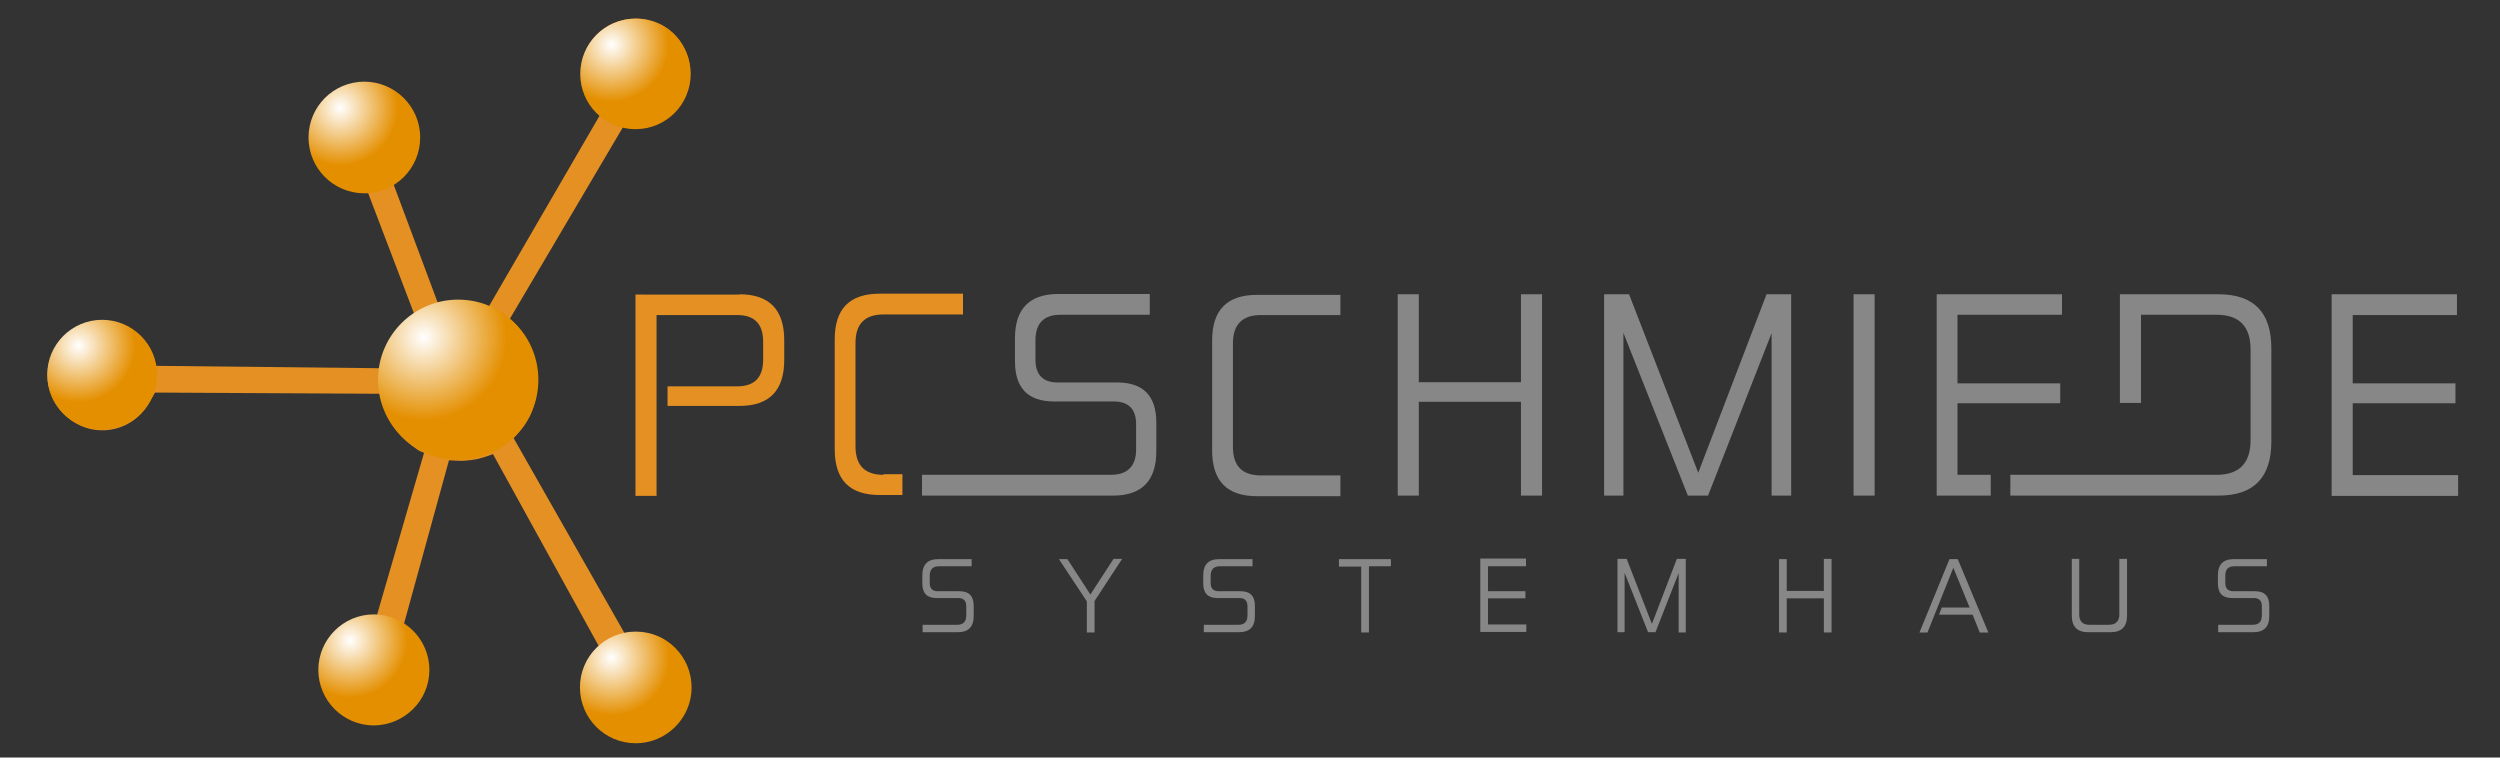 <svg xmlns="http://www.w3.org/2000/svg" xmlns:xlink="http://www.w3.org/1999/xlink" id="Ebene_1" x="0px" y="0px" viewBox="0 0 841.9 255.1" style="enable-background:new 0 0 841.9 255.1;" xml:space="preserve"><rect x="0" y="0" width="841.9" height="255.1" fill="#333333" stroke="none"/><style type="text/css">	.st0{fill:#E49023;}	.st1{fill:#878787;}	.st2{fill-rule:evenodd;clip-rule:evenodd;fill:url(#SVGID_1_);}	.st3{fill-rule:evenodd;clip-rule:evenodd;fill:url(#SVGID_00000039091571515319382440000002833601472447145641_);}	.st4{fill-rule:evenodd;clip-rule:evenodd;fill:url(#SVGID_00000114794242482770588160000016379547639954555565_);}	.st5{fill-rule:evenodd;clip-rule:evenodd;fill:url(#SVGID_00000043424879762254076380000000327126817857513404_);}	.st6{fill-rule:evenodd;clip-rule:evenodd;fill:url(#SVGID_00000006668213554552234290000006751527836210908307_);}	.st7{fill-rule:evenodd;clip-rule:evenodd;fill:url(#SVGID_00000106869257655170972710000016192925549033288866_);}</style><path class="st0" d="M204.6,247.1c-8.4-5-11.4-16.3-6.1-25.2c0.7-1.3,2.2-2.7,3.1-4.4L166,152.9c-1.4,0.6-3,1.1-4.5,1.5 c-0.1,0-0.3,0.1-0.4,0.1c-1.8,0.4-3.6,0.6-5.5,0.7c-1.5,0-2.9-0.1-4.4-0.2c0,0,0,0,0,0l-15.3,55.6c3.7,2.6,6.7,6.3,7.8,10.6 c2.6,9.9-3.5,19.6-13,22c-9.9,2.6-19.9-2.9-22.5-12.9c-2.4-9.5,3.5-19.6,13.4-22.1c1.4-0.4,3.4-0.4,5.3-0.9l15.9-54.8 c-0.5-0.3-1.1-0.4-1.6-0.7c-0.3-0.2-0.5-0.3-0.8-0.5c-1.2-0.8-2.3-1.7-3.4-2.6c-2.2-2-4.2-4.3-5.7-7c-0.3-0.5-0.6-1-0.8-1.6 c-0.6-1.2-1.1-2.4-1.5-3.6c-0.2-0.7-0.4-1.4-0.6-2.1c-0.1-0.6-0.4-1.2-0.5-1.8l-75.7-0.4c-1,1.7-1.5,2.5-2.2,3.8 c-5.2,8.8-16.3,11.4-24.7,6.4c-8.8-5.2-12-16.2-6.8-25c5-8.4,16.3-11.4,25.2-6.2c4.2,2.5,7.4,6.6,8.8,12l75.5,0.8 c0.5-1.9,1.1-3.6,1.7-5.2c0.5-1.2,1.1-2.4,1.8-3.6c0.1-0.2,0.2-0.4,0.3-0.6c2.1-3.4,4.8-6.2,7.9-8.3l-15.7-41.2 c-1.9-0.3-2.9-0.5-4.3-0.7c-10.1-1.7-16.5-11.1-14.9-20.8c1.7-10.1,10.7-17,20.9-15.4c9.6,1.6,16.5,11.1,14.8,21.3 c-0.8,4.8-3.5,9.3-8,12.5l15.2,40.7c0.1,0,0.2-0.1,0.3-0.1c3.1-0.8,6.1-1,9.1-0.7c0.2,0,0.4,0,0.7,0.1c1.4,0.2,2.8,0.4,4.1,0.8 c0.1,0,0.1,0,0.2,0c0.8,0.2,1.6,0.4,2.4,0.6l37.8-65.1c-6.2-5.9-8.6-15.3-3.9-23.3c5-8.4,16.3-11.4,25.2-6.2 c8.4,5,11.4,16.3,6.4,24.8c-4.2,7.2-12.3,10.3-19.9,8.7l-38.6,65.4l-0.1,0.2c3.8,3.1,6.5,6.9,8.1,11l1.3,6.9 c0.5,4.5-0.2,8.8-1.7,12.7c-0.4,1-0.8,2-1.4,2.9c-0.1,0.1-0.1,0.3-0.2,0.4c-1.2,2-2.8,3.9-4.5,5.7l0,0.1l37.3,65.6 c4.4-0.8,9.2-0.2,13,2c8.8,5.2,11.4,16.3,6.4,24.8C224.4,249.1,213.5,252.3,204.6,247.1z"></path><g>	<path class="st1" d="M764.9,148.7c0,12.1-5.9,18.2-17.8,18.2h-10.7h-2.4h-57v-7h57h2.4h10c7.7,0,11.5-3.9,11.5-11.7v-30.5  c0-7.8-3.8-11.7-11.5-11.7h-25.4v29.7h-7.1V99.1h33.2c11.9,0,17.8,6.1,17.8,18.2V148.7z"></path>	<path class="st1" d="M389.4,152c0,9.9-4.9,14.9-14.6,14.9h-11.1h-53.2v-7h53.2h10.4c5.6,0,8.5-2.9,8.5-8.6l0-8.4  c0-5.1-2.5-7.7-7.5-7.7h-20.1c-8.8,0-13.2-4.5-13.2-13.5v-7.8c0-9.9,4.9-14.9,14.6-14.9h30.8v7h-30.1c-5.6,0-8.4,2.9-8.4,8.6v6.5  c0,5.1,2.5,7.7,7.5,7.7h20c8.8,0,13.2,4.5,13.2,13.5V152z"></path>	<path class="st1" d="M451.4,99.1v7h-26.8c-6.3,0-9.4,3.2-9.4,9.6v34.8c0,6.4,3.1,9.6,9.4,9.6h26.8v7h-28.1  c-10.1,0-15.1-5.1-15.1-15.4v-37c0-10.3,5-15.4,15.1-15.4H451.4z"></path>	<path class="st1" d="M477.8,99.1v29.6h34.4V99.1h7.1v67.8h-7.1v-31.6h-34.4v31.6h-7.1V99.1H477.8z"></path>	<path class="st1" d="M548.6,99.1l23.3,60.1l23-60.1h8.3v67.8h-6.6v-54.7l-21.4,54.7h-6.8l-21.7-54.8v54.8h-6.5V99.1H548.6z"></path>	<path class="st1" d="M631.3,99.1v67.8h-7.1V99.1H631.3z"></path>	<polygon class="st1" points="659.2,159.9 659.2,135.8 693.8,135.8 693.8,129.1 659.2,129.1 659.2,106 694.4,106 694.4,99.1   652.2,99.1 652.2,166.9 670.4,166.9 670.4,159.9  "></polygon>	<path class="st1" d="M827.4,99.1v7h-35.1v23h34.6v6.7h-34.6v24.2h35.5v7h-42.6V99.1H827.4z"></path>	<g>		<path class="st1" d="M327.2,188.2v2.5h-11c-2,0-3.1,1-3.1,3.2v2.4c0,1.9,0.9,2.8,2.7,2.8h7.3c3.2,0,4.8,1.6,4.8,4.9v3.5   c0,3.6-1.8,5.4-5.3,5.4h-11.9v-2.5h11.6c2.1,0,3.1-1,3.1-3.2v-3c0-1.9-0.9-2.8-2.7-2.8h-7.3c-3.2,0-4.8-1.6-4.8-4.9v-2.8   c0-3.6,1.8-5.4,5.3-5.4H327.2z"></path>		<path class="st1" d="M359.4,188.2l7.8,12l7.8-12h2.9l-9.3,14.2V213h-2.6v-10.5l-9.4-14.2H359.4z"></path>		<path class="st1" d="M421.8,188.2v2.5h-11c-2,0-3.1,1-3.1,3.2v2.4c0,1.9,0.9,2.8,2.8,2.8h7.3c3.2,0,4.8,1.6,4.8,4.9v3.5   c0,3.6-1.8,5.4-5.3,5.4h-11.9v-2.5H417c2.1,0,3.1-1,3.1-3.2v-3c0-1.9-0.9-2.8-2.7-2.8H410c-3.2,0-4.8-1.6-4.8-4.9v-2.8   c0-3.6,1.8-5.4,5.3-5.4H421.8z"></path>		<path class="st1" d="M468.4,188.2v2.5h-7.4V213h-2.6v-22.2h-7.5v-2.5H468.4z"></path>		<path class="st1" d="M513.9,188.2v2.5h-12.8v8.4h12.6v2.4h-12.6v8.8h12.9v2.5h-15.5v-24.7H513.9z"></path>		<path class="st1" d="M547.8,188.2l8.5,21.9l8.4-21.9h3V213h-2.4V193l-7.8,19.9H555l-7.9-20v20h-2.4v-24.7H547.8z"></path>		<path class="st1" d="M601.7,188.2V199h12.5v-10.8h2.6V213h-2.6v-11.5h-12.5V213h-2.6v-24.7H601.7z"></path>		<path class="st1" d="M663.3,204.6l-5.5-13.4l-8.7,21.8h-2.7l10.1-24.7h2.8l10.3,24.7h-2.9l-2.4-6h-11.3l0.9-2.4H663.3z"></path>		<path class="st1" d="M700.2,188.2v18.7c0,2.3,1.1,3.5,3.4,3.5h6.6c2.3,0,3.5-1.2,3.5-3.5v-18.7h2.6v19.1c0,3.7-1.8,5.6-5.5,5.6   h-7.6c-3.7,0-5.5-1.9-5.5-5.6v-19.1H700.2z"></path>		<path class="st1" d="M763.4,188.2v2.5h-11c-2,0-3,1-3,3.2v2.4c0,1.9,0.9,2.8,2.7,2.8h7.3c3.2,0,4.8,1.6,4.8,4.9v3.5   c0,3.6-1.8,5.4-5.3,5.4H747v-2.5h11.6c2.1,0,3.1-1,3.1-3.2v-3c0-1.9-0.9-2.8-2.7-2.8h-7.3c-3.2,0-4.8-1.6-4.8-4.9v-2.8   c0-3.6,1.8-5.4,5.3-5.4H763.4z"></path>	</g></g><radialGradient id="SVGID_1_" cx="26.447" cy="116.407" r="38.966" gradientUnits="userSpaceOnUse">	<stop offset="0" style="stop-color:#FFFFFF"></stop>	<stop offset="0.49" style="stop-color:#E48F00"></stop>	<stop offset="1" style="stop-color:#E48F00"></stop></radialGradient><circle class="st2" cx="34.4" cy="126.2" r="18.5"></circle><radialGradient id="SVGID_00000095302212935281279930000002433033538182464673_" cx="142.717" cy="113.576" r="57.052" gradientUnits="userSpaceOnUse">	<stop offset="0" style="stop-color:#FFFFFF"></stop>	<stop offset="0.49" style="stop-color:#E48F00"></stop>	<stop offset="1" style="stop-color:#E48F00"></stop></radialGradient><path style="fill-rule:evenodd;clip-rule:evenodd;fill:url(#SVGID_00000095302212935281279930000002433033538182464673_);" d=" M127.3,127.9c0,14.9,12.1,27,27,27c14.9,0,27-12.1,27-27c0-14.9-12.1-27-27-27C139.4,100.9,127.3,113,127.3,127.9z"></path><path class="st0" d="M297.5,159.9c-6.3,0-9.4-3.2-9.4-9.6v-34.8c0-6.4,3.1-9.6,9.4-9.6h26.8l0-7h-28.1c-10.1,0-15.1,5.1-15.1,15.4 l0,37c0,10.3,5,15.4,15.1,15.4h7.7l0-7H297.5z"></path><path class="st0" d="M249,99.1c10.1,0,15.1,5.2,15.1,15.5l0,6.6c0,10.3-5,15.5-15.1,15.5h-24.2l0-6.6h23.5c5.8,0,8.7-3,8.7-9v-6 c0-6-2.9-9-8.7-9h-27.2v60.9h-7.1l0-67.8H249z"></path><radialGradient id="SVGID_00000121269533670939281840000001733829466603836075_" cx="114.541" cy="36.322" r="39.692" gradientUnits="userSpaceOnUse">	<stop offset="0" style="stop-color:#FFFFFF"></stop>	<stop offset="0.49" style="stop-color:#E48F00"></stop>	<stop offset="1" style="stop-color:#E48F00"></stop></radialGradient><path style="fill-rule:evenodd;clip-rule:evenodd;fill:url(#SVGID_00000121269533670939281840000001733829466603836075_);" d=" M141.5,46.3c0,10.4-8.4,18.8-18.8,18.8c-10.4,0-18.8-8.4-18.8-18.8c0-10.4,8.4-18.8,18.8-18.8C133,27.5,141.5,35.9,141.5,46.3z"></path><radialGradient id="SVGID_00000167379717096237009180000008920059553681180057_" cx="205.989" cy="15.018" r="39.228" gradientUnits="userSpaceOnUse">	<stop offset="0" style="stop-color:#FFFFFF"></stop>	<stop offset="0.49" style="stop-color:#E48F00"></stop>	<stop offset="1" style="stop-color:#E48F00"></stop></radialGradient><path style="fill-rule:evenodd;clip-rule:evenodd;fill:url(#SVGID_00000167379717096237009180000008920059553681180057_);" d=" M232.6,24.9c0,10.3-8.3,18.6-18.6,18.6c-10.3,0-18.6-8.3-18.6-18.6c0-10.3,8.3-18.6,18.6-18.6C224.3,6.3,232.6,14.6,232.6,24.9z"></path><radialGradient id="SVGID_00000006705875903734627450000013946661328265889665_" cx="205.925" cy="221.514" r="39.701" gradientUnits="userSpaceOnUse">	<stop offset="0" style="stop-color:#FFFFFF"></stop>	<stop offset="0.49" style="stop-color:#E48F00"></stop>	<stop offset="1" style="stop-color:#E48F00"></stop></radialGradient><path style="fill-rule:evenodd;clip-rule:evenodd;fill:url(#SVGID_00000006705875903734627450000013946661328265889665_);" d=" M232.9,231.5c0-10.4-8.4-18.8-18.8-18.8c-10.4,0-18.8,8.4-18.8,18.8c0,10.4,8.4,18.8,18.8,18.8C224.4,250.3,232.9,241.9,232.9,231.5 z"></path><radialGradient id="SVGID_00000136399252204749905160000005671552027254982828_" cx="117.89" cy="215.686" r="39.362" gradientUnits="userSpaceOnUse">	<stop offset="0" style="stop-color:#FFFFFF"></stop>	<stop offset="0.49" style="stop-color:#E48F00"></stop>	<stop offset="1" style="stop-color:#E48F00"></stop></radialGradient><path style="fill-rule:evenodd;clip-rule:evenodd;fill:url(#SVGID_00000136399252204749905160000005671552027254982828_);" d=" M144.6,225.6c0-10.3-8.4-18.7-18.7-18.7c-10.3,0-18.7,8.4-18.7,18.7c0,10.3,8.4,18.7,18.7,18.7C136.2,244.2,144.6,235.9,144.6,225.6 z"></path></svg>